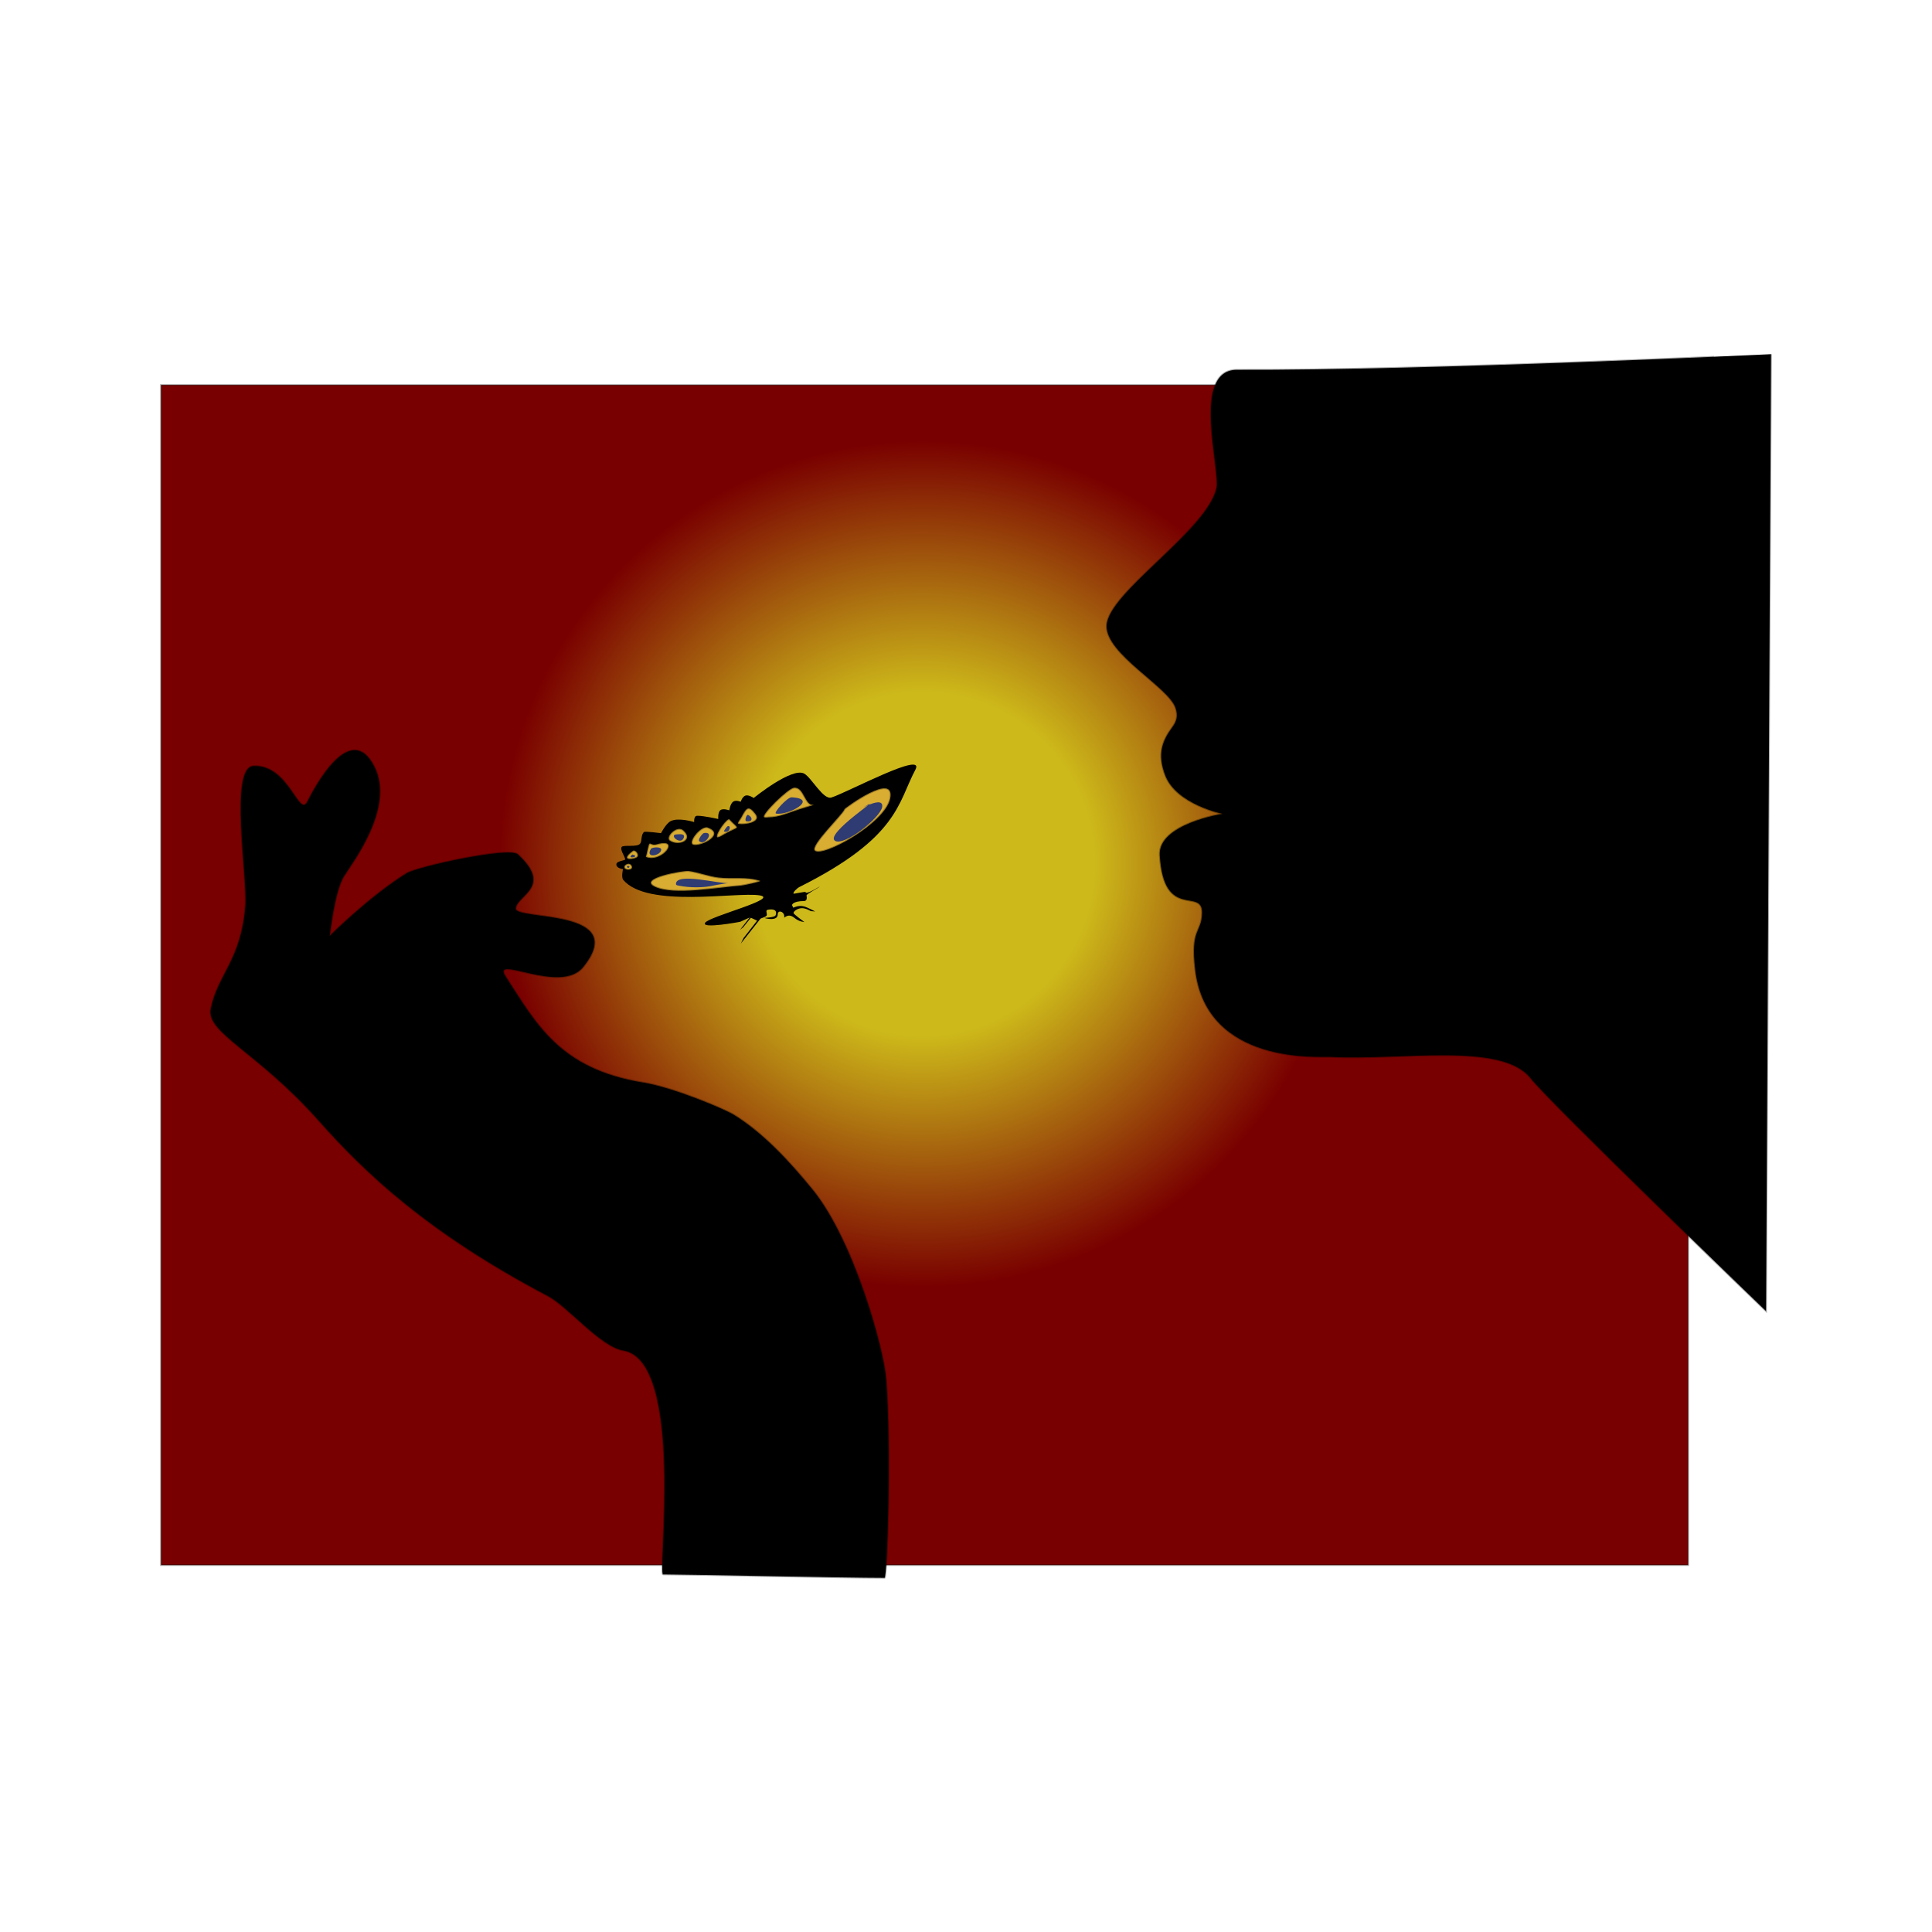 <svg:svg xmlns:dc="http://purl.org/dc/elements/1.1/" xmlns:ns1="http://taptrix.com/inkpad/svg_extensions" xmlns:ns3="http://web.resource.org/cc/" xmlns:rdf="http://www.w3.org/1999/02/22-rdf-syntax-ns#" xmlns:svg="http://www.w3.org/2000/svg" height="1001.94" version="1.1" viewBox="-83.495 -199.65 1001.94 1001.94" width="1001.94">
  <svg:defs>
    <svg:radialGradient cx="389.7" cy="242.08" gradientTransform="translate(5.31 6.311)" gradientUnits="userSpaceOnUse" id="RadialGradient" r="322.59">
      <svg:stop offset=".276" stop-color="#cdb91a" />
      <svg:stop offset=".68" stop-color="#790000" />
    </svg:radialGradient>
    <svg:radialGradient cx="356.12" cy="482.94" gradientTransform="translate(6.848 .336)" gradientUnits="userSpaceOnUse" id="RadialGradient_2" r="429.36">
      <svg:stop offset=".256" stop-color="#737373" />
      <svg:stop offset=".498" stop-color="#003456" />
    </svg:radialGradient>
  </svg:defs>
  <svg:g id="Layer" ns1:layerName="Layer 4">
    <svg:path d="m0 0h792v612h-792v-612z" fill="url(#RadialGradient)" stroke="#000000" stroke-linecap="round" stroke-opacity=".32" stroke-width=".9" />
  </svg:g>
  <svg:g id="Layer_2" visibility="hidden" ns1:layerName="Layer 3">
    <svg:path d="m64.908 411.98l657.15 5.93 0.89 115.84-657.63-7.55-0.412-114.22z" fill="url(#RadialGradient_2)" stroke="#000000" stroke-linecap="round" stroke-opacity=".32" stroke-width=".9" />
  </svg:g>
  <svg:g id="Layer_3" visibility="hidden" ns1:layerName="Layer 9">
    <svg:g fill="#730f0f" stroke="#000000" stroke-linecap="round" stroke-opacity=".605">
      <svg:path d="m223.87 194.23c0-8.78-7.6-13.76-16.51-13.1-7.46 0.65-15.06 3.01-22.79 7.33-5.37 3.02-9.17 6.16-11.66 9.7-0.92 1.96-0.92 4.58-0.13 7.86 0.13 0.52 0.13 0.78 0.26 0.92 0.79 1.96 1.7 3.01 2.62 3.01 0.52 0 1.05-0.26 1.57-0.92l1.44-2.23c1.18-1.44 3.28-3.27 6.42-5.5 7.21-4.98 13.23-7.46 17.82-7.46 4.06 0 6.03 1.7 6.03 5.24 0 0.65-0.14 1.44-0.27 2.22-1.18 3.28-4.19 6.16-9.17 8.65-0.65 0.13-1.18 0.26-1.31 0.26-0.52-0.13-0.78-0.39-0.78-1.05 1.18-3.01 2.22-5.37 3.14-6.81 0.13-1.18-0.13-2.1-0.92-2.75-0.39-0.26-1.04-0.39-1.83-0.52-3.54 0.26-7.99 1.96-13.49 5.1-1.44 0.79-2.1 2.23-2.1 4.33l-0.26 1.57c-0.66 2.49-1.97 5.37-3.67 8.78l-4.72 8.38c-0.65 1.18-1.04 2.36-1.04 3.28 0.52 2.09 3.14 3.4 7.73 3.92 1.31 0.14 2.49-0.13 3.66-0.78l1.58-1.44c2.22-3.8 4.06-6.81 5.24-9.17 0.65-1.05 1.31-1.57 1.83-1.44l2.36 0.91c2.49 0.53 4.32-0.26 5.24-2.22 0.78-1.71 1.44-2.49 1.83-2.49 0.26 0 0.53 0.13 0.79 0.26 0.52 0.92 0.78 1.57 0.92 1.97 0 3.4-1.05 6.41-3.02 9.16-3.8 5.11-9.3 7.6-16.5 7.6-3.15 0-6.16-0.52-9.17-1.44-5.64-1.83-8.13-5.37-7.6-10.74 0.13-0.92 0.13-1.57 0-1.7-0.13-0.53-0.53-0.66-1.31-0.53-0.92 0.13-1.97 0.53-3.15 1.18-4.58 2.75-6.94 6.16-7.33 10.22-0.4 5.5 2.49 9.69 8.64 12.45 4.59 2.09 9.96 3.14 16.12 3.14 11.92 0 22.53-3.93 31.7-11.92 6.94-6.16 10.48-12.05 10.48-17.82 0-3.8-1.97-6.68-5.9-8.38-1.7-0.79-2.62-1.31-2.75-1.44-0.13-0.53 0.13-1.05 0.92-1.58 6.03-3.66 9.04-8.38 9.04-14.01zm-11.01 6.42c0 3.27-1.44 6.42-4.32 9.17s-6.02 4.19-9.43 4.58c-0.39-0.26 0.79-1.44 3.67-3.54 3.54-2.62 5.5-4.06 5.89-4.45 2.1-3.93 3.41-5.89 3.93-5.89 0.13 0 0.13 0 0.26 0.13zm-10.21-14.28c-13.37 3.4-22.14 8.51-26.47 15.46l-0.39 0.13c-0.52-0.4-0.78-0.79-0.78-1.44 0-1.71 3.14-4.59 9.3-8.65 9.43-4.85 17.16-7.34 23.05-7.34 0.4 0.13 0.53 0.27 0.66 0.4l-5.37 1.44zm-6.55 16.9c0 0.13-0.4 0.52-1.05 0.91-2.49 0.92-5.63 2.49-9.3 4.72-0.39-0.39-0.66-0.92-0.66-1.31 0-1.18 1.44-2.36 4.19-3.41 2.36-0.91 4.33-1.31 5.9-1.31 0.66 0 0.92 0.13 0.92 0.4zm11.52 18.86c0 5.37-2.22 9.83-6.68 13.36-4.06 3.41-8.9 5.24-14.41 5.37-0.13-0.13-0.26-0.26-0.26-0.39s0.13-0.39 0.39-0.52c9.18-1.18 15.59-6.03 19.13-14.54 0.66-2.36 1.18-3.54 1.44-3.54 0.13 0 0.26 0.13 0.39 0.26zm-21.61-11c-0.52 2.49-1.83 6.15-3.93 10.74-2.49 5.37-4.45 8.25-6.03 8.38l-0.52-0.39c6.42-13.76 9.83-20.7 10.09-20.96 0.26 0 0.39 0.79 0.39 2.23zm-21.48 15.32c0 0.4-0.4 1.18-1.18 2.23l-0.27 0.26-4.06 5.64c-0.39-0.4-0.65-0.92-0.65-1.58 0-1.04 0.65-2.48 2.09-4.19 1.45-1.7 2.76-2.62 3.67-2.62 0.27 0 0.4 0.13 0.4 0.26z" ns1:shadowAngle="0.527972" ns1:shadowColor="#4b2113" ns1:shadowOffset="0" ns1:shadowOpacity="0.916309" ns1:shadowRadius="7" />
      <svg:path d="m322.25 210.34c0.13-1.7-1.05-3.01-3.54-3.8-2.62-0.39-6.29-0.13-11.13 1.05-1.7 0.39-2.62 0.65-2.75 0.65l-0.4-0.65c-0.91-0.92-1.7-1.57-2.62-1.97l-1.57-0.39c-1.18-0.13-2.22-0.26-3.4-0.26-4.59 0-9.3 1.57-14.41 4.59-10.48 6.28-15.72 14.14-15.72 23.71 0 3.27 0.78 6.28 2.49 9.03 2.35 4.07 5.76 6.03 10.34 6.03 3.67 0 7.6-1.44 11.66-4.32 1.18-0.39 1.97 0.26 2.49 2.09 1.18 2.49 3.28 3.8 6.42 3.8 1.83 0 5.37-1.04 10.61-3.14l3.28-1.84c3.14-2.22 5.24-3.79 6.15-4.97 0.4-0.79 0.66-1.44 0.53-2.1-0.13-0.65-0.66-0.92-1.57-0.92l-5.11 1.97c-0.4 0.13-0.92 0.26-1.44 0.26-1.18 0-2.1-0.52-2.62-1.7-0.14-0.92-0.14-2.1 0-3.41 1.57-5.24 4.97-11.79 10.21-19.78 1.18-1.83 1.97-3.14 2.1-3.93zm-7.21-0.52c0 0.78-3.14 1.57-9.3 2.36l-0.39-0.53c0-0.65 1.18-1.18 3.67-1.57 1.96-0.39 3.4-0.52 4.45-0.52 0.92 0 1.44 0.13 1.57 0.26zm-12.57 17.16c-2.23 8.38-5.77 12.7-10.48 13.1 0 0 0.92-1.05 2.75-3.28l3.01-3.8c2.49-5.1 3.93-7.59 4.33-7.59 0.26 0 0.39 0.52 0.39 1.57zm-4.45 0c-1.58 3.8-3.41 6.81-5.38 8.78-0.39 0.39-1.04 0.52-1.96 0.52-1.05 0-1.97-0.52-2.88-1.44-1.44-1.57-1.84-3.67-0.92-6.16 1.31-3.8 3.54-6.16 6.68-7.07 3.67-1.05 5.9 1.83 4.46 5.37zm-1.71-17.95c-6.42 1.18-11.79 3.67-16.11 7.47-4.72 4.06-7.86 9.04-9.3 15.06-0.13 0.4-0.26 0.53-0.53 0.66-0.65-0.4-0.91-1.18-0.91-2.1 0-1.83 1.04-4.45 3.27-7.86 1.71-2.75 3.28-4.58 4.59-5.76 6.28-5.5 12.57-8.26 18.73-8.26 0.39 0.14 0.52 0.27 0.65 0.4 0 0.13-0.13 0.26-0.39 0.39z" ns1:shadowAngle="0.527972" ns1:shadowColor="#4b2113" ns1:shadowOffset="0" ns1:shadowOpacity="0.916309" ns1:shadowRadius="7" />
      <svg:path d="m373.34 209.29c0.13 0.13 0.26 0.13 0.26 0.27 0 0.39-1.31 0.65-4.06 1.04-0.39 0-1.57 0.26-3.54 0.66-1.96 0.39-3.01 0.65-3.14 0.65-0.92-0.39-1.44-0.78-1.44-1.18 0-0.91 3.93-1.44 11.92-1.44zm-10.22 4.33c0.26 0.26 0.4 0.65 0.4 1.04 0 1.97-1.45 4.85-4.33 8.65l-5.24 6.94-3.93 5.64c-1.7 2.09-3.54 3.27-5.76 3.66l-2.62-0.78c0-0.13 0.13-0.26 0.39-0.39 3.01-0.66 5.9-2.76 8.65-6.03l5.89-9.04c4.06-6.42 6.16-9.69 6.55-9.69zm-14.41-4.59c0.26 0.53-2.62 1.57-8.64 3.01-2.62 0.92-4.2 1.97-4.85 2.89-0.13 3.4-1.84 7.59-5.37 12.44-4.72 6.68-7.34 10.61-7.86 11.79-0.26 0.13-0.39 0.13-0.39 0.26-0.27-0.13-0.4-0.39-0.53-0.52-0.26-1.31 1.83-5.24 6.29-11.79 4.58-6.68 6.81-10.61 6.81-11.79 0-0.66-0.13-1.05-0.52-1.44 0-1.18 1.96-2.23 6.02-3.41 3.54-1.05 6.16-1.57 7.86-1.57 0.53 0 0.92 0 1.18 0.13zm-2.75 33.67c0 1.18-0.52 1.83-1.44 2.09-0.26-0.13-0.39-0.39-0.39-0.78 0-1.18 0.39-1.71 1.31-1.71 0.26 0 0.39 0.14 0.52 0.4z" ns1:shadowAngle="0.527972" ns1:shadowColor="#4b2113" ns1:shadowOffset="0" ns1:shadowOpacity="0.916309" ns1:shadowRadius="7" />
      <svg:path d="m426.13 200.78c0.13-0.92-0.26-1.57-1.18-1.97-2.62 0.13-5.5 0.13-8.51 0l0.13-0.26c1.7-2.75 3.14-5.5 4.06-8.25 0.53-1.44 0.53-2.49 0-3.15-0.79-0.91-2.23-1.44-4.32-1.44-2.88 0-6.95 1.05-12.32 3.15-1.44 0.52-3.01 1.44-4.97 2.88-0.4 0.39-0.53 0.78-0.53 1.31 0 0.39 0 0.65 0.13 1.05v0.91c-0.39 1.18-0.78 2.23-1.31 3.41h-1.96-2.49c-0.66 0.13-0.92 0.13-0.66 0.13h-4.97c-1.18 0-2.1 0.26-2.49 0.92-0.66 1.31-1.05 2.36-1.18 3.01-0.4 1.05 0.26 1.57 1.7 1.57 2.36 0 5.37 0 8.91 0.13-7.86 12.97-13.76 22.27-17.55 28.17-1.45 2.09-2.23 3.93-2.49 5.5-0.4 1.83-0.13 3.67 0.65 5.37 1.44 2.49 3.8 3.8 6.94 3.93 4.85 0.13 10.22-1.83 15.86-5.63 0.91-0.66 1.7-1.31 2.22-1.97 1.18-1.44 0.92-2.09-0.65-2.09-0.4 0-1.18 0.26-2.49 0.65-1.18 0.13-1.97 0.13-2.49 0-0.66-0.39-0.92-0.78-0.79-1.44 0.53-1.18 1.05-1.96 1.44-2.49 1.71-2.62 2.76-4.45 3.28-5.37 4.98-7.99 9.96-16.11 14.8-24.23h7.6c3.14-0.4 4.98-1.71 5.63-3.8zm-9.56-11.79c0.13 0.26 0 0.52-0.26 0.65-8.78 1.71-13.23 4.06-13.23 6.82-0.92 3.79-2.75 5.76-5.37 6.15l-3.28-1.44c0.13-0.13 0.53-0.26 1.31-0.26 3.28 0.65 6.03-2.36 6.03-5.63 0-0.66-0.13-1.18-0.27-1.71 0-0.65 1.97-1.7 5.77-2.88 3.8-1.31 6.42-1.96 7.73-1.96 0.65 0 1.18 0.13 1.57 0.26zm-22.93 12.05c0 0.26-0.13 0.39-0.26 0.52 0-0.26 0.13-0.39 0.26-0.52zm-2.48 0.39c-0.27 0.13-0.53 0.13-0.79 0.13s-0.39-0.13-0.39-0.26c0-0.26 0.26-0.39 0.65-0.39l0.53 0.52zm-3.15-0.26c0 0.26-0.39 0.53-1.18 0.66-0.26-0.27-0.39-0.53-0.39-0.66 0-0.26 0.26-0.39 0.79-0.39 0.52 0 0.78 0.13 0.78 0.39zm10.09 3.54c0.26 0.13 0.39 0.39 0.39 0.78 0 0.79-1.31 3.41-4.06 7.73-10.74 17.43-16.24 26.07-16.51 26.07-0.26-0.26-0.39-0.65-0.39-1.18 0-0.65 0.13-1.31 0.39-2.22 1.18-2.49 4.33-7.86 9.7-16.38 6.16-9.82 9.69-14.8 10.48-14.8z" ns1:shadowAngle="0.527972" ns1:shadowColor="#4b2113" ns1:shadowOffset="0" ns1:shadowOpacity="0.916309" ns1:shadowRadius="7" />
      <svg:path d="m460.06 227.11c6.16-9.3 9.17-15.2 9.17-17.55 0-2.49-2.23-3.67-6.68-3.67-1.18 0-2.62 0.13-4.19 0.26-5.9 0.65-9.3 1.83-9.96 3.54 0 0.13 1.44 2.62 0.92 4.58l-0.79 2.49c-3.66 5.63-6.55 9.82-8.77 12.58l-2.62 4.06c-1.71 1.83-3.8 2.75-6.29 2.75-1.7 0-2.62-0.39-2.62-1.18 0-0.39 0.65-1.44 1.83-3.28 6.95-10.35 11.27-17.55 12.71-21.35 0.52-1.44 0.52-2.49 0-3.14-0.65-0.92-2.1-1.44-4.32-1.44-2.89 0-6.95 1.04-12.32 3.14-1.44 0.52-3.01 1.44-4.97 2.88-0.4 0.4-0.53 0.79-0.53 1.31 0 0.39 0 0.66 0.13 1.05v0.79c-1.05 3.01-3.01 6.68-6.02 10.87l-4.06 5.76c-1.58 2.23-2.62 4.46-3.02 6.42-0.39 1.7-0.13 3.41 0.53 5.24 1.57 2.49 3.93 3.67 7.07 3.8 0.66 0.13 1.44 0.13 2.23 0 12.18-4.19 17.55-6.55 17.55-7.07-0.13-0.13-0.26-0.27-0.65-0.27 0.13 0 0.13 0.14 0.26 0.27 0 0.39-0.26 1.05-0.66 1.7-1.18 1.97-2.62 3.93-4.58 6.16-6.81 7.99-13.23 11.92-19.39 11.92-2.23 0-3.93-2.62-3.93-4.85 0-1.96 0.65-3.8 1.83-5.24l1.05-1.18c0.13-0.39 0-0.52-0.39-0.65s-0.66-0.13-1.05 0c-0.65 0.13-1.57 0.52-2.62 1.05-6.55 3.27-9.82 7.99-9.82 14.14 0 6.82 5.24 11.14 12.44 11.79 3.67 0.4 7.34-0.26 10.87-1.96 6.95-3.28 12.97-7.6 17.82-13.23 6.68-7.6 14.67-18.47 23.84-32.49zm0.66-17.16c-3.28 0.65-5.77 1.31-7.47 1.7-1.05-0.52-1.57-0.92-1.57-1.31 0-0.78 1.7-1.18 5.24-1.18 2.75 0 4.06 0.26 4.06 0.66l-0.26 0.13zm-7.08 6.55c-0.91 2.49-2.22 5.11-4.19 7.86l-7.99 11.26c-1.05 1.44-2.23 2.36-3.54 2.49-2.75 0-4.19-0.13-4.19-0.52 0-0.13 0.26-0.39 0.79-0.53 2.49-0.39 4.45-1.44 5.89-3.4 7.34-9.56 11.53-16.11 12.58-19.65 0.13-0.26 0.39-0.39 0.52-0.53 0.13 0 0.26 0.53 0.26 1.45 0 0.78 0 1.31-0.13 1.57zm-14.93-7.34c0 0.92-2.88 1.84-8.65 2.88-2.62 1.05-4.19 1.97-4.71 2.89-0.13 1.83-2.1 6.41-6.16 13.62-3.93 7.21-6.55 10.74-7.73 10.87l-0.39-0.65c0-1.97 2.23-6.03 6.55-12.45s6.42-10.74 6.02-13.1c0.79-0.78 2.89-1.7 6.29-2.75 3.54-1.18 5.9-1.7 7.34-1.7 0.78 0 1.31 0.13 1.44 0.39zm0.26 33.14c-2.09 5.11-5.76 9.83-10.87 14.02-5.11 4.06-10.22 6.55-15.59 7.21l-0.79-0.4c0-0.13 0.13-0.26 0.4-0.39 5.63-1.57 10.74-4.58 15.19-8.91 1.84-1.83 5.5-6.29 10.87-13.36 0.14-0.13 0.4-0.13 0.53-0.13 0.39 0 0.52 0.26 0.52 0.66 0 0.39-0.13 0.91-0.26 1.3zm-39.82 19.66c-0.4-0.4-0.66-0.92-0.66-1.58 0-1.57 1.05-3.53 3.15-5.89 1.57-1.71 2.48-2.62 2.88-2.62 0.13 0 0.26 0.13 0.26 0.26l-5.63 9.83z" ns1:shadowAngle="0.527972" ns1:shadowColor="#4b2113" ns1:shadowOffset="0" ns1:shadowOpacity="0.916309" ns1:shadowRadius="7" />
      <svg:path d="m258.45 237.2c0 0.65-1.44 1.7-4.45 3.14-2.49 1.18-4.46 1.83-5.9 2.23-0.13 0-0.13 0-0.13-0.13 0-0.4 1.31-1.58 3.93-3.41 2.1-1.44 3.8-2.23 5.11-2.23 0.53 0 1.05 0.13 1.44 0.4z" ns1:shadowAngle="0.527972" ns1:shadowColor="#4b2113" ns1:shadowOffset="0" ns1:shadowOpacity="0.916309" ns1:shadowRadius="7" />
      <svg:path d="m269.12 211.7c-0.52-4.85-4.19-7.21-10.87-7.08-6.95 0.13-13.89 2.36-20.96 6.94-7.08 4.59-11.79 10.75-14.02 18.74-0.39 1.83-0.52 3.66-0.39 5.63 0.39 8.51 5.24 12.97 14.54 13.1 8.38-0.65 15.98-3.67 22.79-9.17 0.79-0.92 1.05-1.7 0.79-2.49-0.39-0.65-0.79-1.05-1.31-1.18-0.53-0.13-1.44 0-2.62 0.66-5.9 3.01-10.48 4.32-13.63 3.93-2.35-0.66-3.53-1.97-3.53-3.8 0-1.57 0.52-2.49 1.7-2.88 3.54-0.14 6.03-0.4 7.6-0.79 6.94-1.97 12.57-6.03 16.9-12.31 2.36-3.41 3.4-6.55 3.01-9.3zm-9.96 13.36c-1.96 3.27-6.02 5.5-12.44 6.68-0.13-0.13-0.26-0.13-0.26-0.26 0-0.4 0.92-0.79 2.75-1.31l3.41-1.05 3.66-2.62c1.97-1.44 2.88-1.84 2.88-1.44zm-2.88-1.18c-0.78 1.31-2.09 2.49-4.06 3.4-1.05 0.53-2.75 1.18-5.11 1.97-1.7 0.26-2.75 0.39-3.27 0.26-0.92-0.13-1.05-0.65-0.66-1.57 1.84-2.23 4.59-4.19 8.12-5.76 1.32-0.4 2.36-0.53 3.02-0.53 1.44 0 2.09 0.53 2.09 1.44 0 0.13 0 0.39-0.13 0.79zm-1.04-16.12c1.7 0 2.62 0.14 2.62 0.4s-1.45 0.78-4.46 1.57l-5.5 1.31c-10.48 4.58-17.29 11.53-20.57 20.83-0.13 1.18-0.39 1.7-0.78 1.83-0.13-0.26-0.27-0.52-0.27-0.65 0-6.81 3.28-12.58 9.7-17.43 5.37-4.06 11.79-6.68 19.26-7.86zm3.66 30.53c0 0.65-1.44 1.7-4.45 3.14-2.49 1.18-4.45 1.84-5.9 2.23-0.13 0-0.13 0-0.13-0.13 0-0.39 1.31-1.57 3.93-3.41 2.1-1.44 3.8-2.22 5.11-2.22 0.53 0 1.05 0.13 1.44 0.39z" ns1:shadowAngle="0.527972" ns1:shadowColor="#4b2113" ns1:shadowOffset="0" ns1:shadowOpacity="0.916309" ns1:shadowRadius="7" />
      <svg:path d="m370.59 226.19c5.76-8.25 8.65-13.88 8.65-16.63 0-2.36-1.97-3.54-5.9-3.54-0.92 0-1.83 0-2.75 0.13-8.52 0.92-12.71 2.09-12.71 3.8l0.66 1.18c0.39 0.78 0.52 1.44 0.39 2.09-1.18 3.02-2.23 5.24-3.27 6.68l-9.31 13.24c-1.96 2.35-4.45 3.27-7.2 2.88-1.05-0.4-1.05-1.44 0-3.02l0.92-1.31c6.81-9.69 11.13-16.76 12.83-21.35 0.53-1.31 0.53-2.36 0-3.14-0.65-0.92-2.09-1.44-4.32-1.44-2.75 0-6.81 1.04-12.31 3.14-1.71 0.66-3.28 1.57-4.98 2.88-0.66 0.4-0.79 1.18-0.53 2.36v0.79c-0.65 2.49-2.75 6.15-6.02 10.87l-4.06 5.76c-1.7 2.36-2.62 4.46-3.02 6.42-0.39 1.7-0.13 3.54 0.66 5.24 1.44 2.36 3.8 3.67 6.94 3.8 1.31 0.13 2.1 0.13 2.36 0 0.13 0 0.39 0 0.66-0.13 1.96-0.13 3.93-0.65 5.89-1.57l1.05-0.66c1.96-0.78 4.06-1.7 6.42-2.88-1.18 2.49-1.31 4.32-0.66 5.24 0.4 0.66 1.18 1.05 2.23 1.31 1.57 0.39 4.59 0.13 8.91-0.65 5.37-1.05 10.61-3.02 15.72-5.9 1.7-1.57 2.62-2.62 2.62-3.27 0-0.53-0.4-0.79-1.31-0.79-3.01 0.52-4.72 0.79-4.98 0.79-0.39-0.27-0.52-0.53-0.65-0.92l1.44-3.28c3.66-5.11 5.5-7.86 5.63-8.12zm2.75-16.9c0.13 0.13 0.26 0.13 0.26 0.27 0 0.39-1.31 0.65-4.06 1.04-0.39 0-1.57 0.26-3.54 0.66-1.96 0.39-3.01 0.65-3.14 0.65-0.92-0.39-1.44-0.78-1.44-1.18 0-0.91 3.93-1.44 11.92-1.44zm-10.22 4.33c0.26 0.26 0.4 0.65 0.4 1.04 0 1.97-1.45 4.85-4.33 8.65l-5.24 6.94-3.93 5.64c-1.7 2.09-3.54 3.27-5.76 3.66l-2.62-0.78c0-0.13 0.13-0.26 0.39-0.39 3.01-0.66 5.9-2.76 8.65-6.03l5.89-9.04c4.06-6.42 6.16-9.69 6.55-9.69zm-14.41-4.59c0.26 0.53-2.62 1.57-8.64 3.01-2.62 0.92-4.2 1.97-4.85 2.89-0.13 3.4-1.84 7.59-5.37 12.44-4.72 6.68-7.34 10.61-7.86 11.79-0.26 0.13-0.39 0.13-0.39 0.26-0.27-0.13-0.4-0.39-0.53-0.52-0.26-1.31 1.83-5.24 6.29-11.79 4.58-6.68 6.81-10.61 6.81-11.79 0-0.66-0.13-1.05-0.52-1.44 0-1.18 1.96-2.23 6.02-3.41 3.54-1.05 6.16-1.57 7.86-1.57 0.53 0 0.92 0 1.18 0.13zm-2.75 33.67c0 1.18-0.52 1.83-1.44 2.09-0.26-0.13-0.39-0.39-0.39-0.78 0-1.18 0.39-1.71 1.31-1.71 0.26 0 0.39 0.14 0.52 0.4z" ns1:shadowAngle="0.527972" ns1:shadowColor="#4b2113" ns1:shadowOffset="0" ns1:shadowOpacity="0.916309" ns1:shadowRadius="7" />
    </svg:g>
  </svg:g>
  <svg:g id="Layer_4" ns1:layerName="Layer 8">
    <svg:path d="m331.18 260.3c51.45-25.73 50.94-43.72 60.03-60.74 5.43-10.18-35.13 11.7-43.53 14.38-4.26 1.36-10.26-10.28-14.13-12.4-6.36-3.48-26.17 12.65-26.17 12.65s-2.52-1.76-4.21-1.27-2.55 3.23-2.55 3.23-2.49-1.11-3.97 0c-1.47 1.11-1.93 4.45-1.93 4.45s-3.19-1.22-4.62-0.1c-1.42 1.13-1.1 4.59-1.1 4.59s-7.83-1.77-10.98-1.67c-1.83 0.05-1.5 3.26-1.5 3.26s-8.27-2.58-12.28-0.44c-2.44 1.3-4.94 6.2-4.94 6.2s-8.37-1.12-8.9-0.57c-1.6 1.71-0.9 4.59-1.88 5.95-1.48 2.08-8.7 0.5-9.61 1.77-1.06 1.48 2 5.33 1.77 6.52-0.1 0.51-4.36 0.75-4.51 2.36-0.22 2.28 3.44 2.58 3.44 2.58s-1.05 4.25 0.14 5.65c12.48 14.72 58.48 6.11 70.59 7.98 10.92 1.69-25.62 10.75-28.12 14.18-2.49 3.43 18.14-0.46 18.14-0.46s4.83-2.2 4.9-2.22-4.94 6.34-4.94 6.34l1.61-1.28 3.99-4.94 3.22 1.5s-7.05 9.04-7.03 9.01c0.03-0.07-1.41 2.88-1.41 2.88l10.09-12.76c0.02-0.44 3.33-0.96 3.4-2.09 0.08-1.41-0.92-2.49 0.78-2.74 4.69-0.69 4.22 1.9 3.73 2.98-0.48 1.08-5.72 1.26-5.68 1.32 0.12 0.19 6.8 1.9 6.8-1.8 0-2.74 3.88-1.44 3.38 1.55-0.09 0.53 1.95-2.52 5.24 0.18 1.94 1.59 3.69 1.92 3.69 1.92l1.56 0.3s-5.64-4.14-5.67-4.69c-0.04-0.8 1.84-2.38 4.09-2.52 2.24-0.14 4.88 1.53 4.88 1.53l2.26 0.17s-3.97-2.17-5.94-2.66c-2.8-0.7-5.39 0.72-5.39 0.72l-0.68-1.34s0.14-2.07 6.22-2.13c1.59-0.01 1.56-1.66 1.32-2.89-0.14-0.74 6.99-4.39 6.83-4.62-0.08-0.11-6.97 4.47-7.36 2.88-0.11-0.42-6.17 1.05-6.27 0.77-0.23-0.64 1.69-2.71 3.2-3.47z" fill="#000000" ns1:shadowAngle="-0.0772807" ns1:shadowColor="#000000" ns1:shadowOffset="7" ns1:shadowOpacity="0.727468" ns1:shadowRadius="3" />
  </svg:g>
  <svg:g fill="#d9ac32" id="Layer_5" stroke="#000000" stroke-linecap="round" stroke-opacity=".32" stroke-width=".9" ns1:layerName="Layer 1">
    <svg:path d="m338.38 217.71c-4.48 0.69-4.86-9.59-10.18-8.86-3.18 0.43-17.29 14.28-15.41 15.32 0.68 0.38 1.55 0.08 2.32 0.08 5.48 0 10.88-2.58 16.07-4.22 1.27-0.4 8.66-2.54 7.2-2.32z" />
    <svg:path d="m308.36 222.52c-3.55-4.62-4.73-3.57-7.41 1.65-0.57 1.11-2.55 3.28-1.33 3.48 3.45 0.57 11.95-0.97 8.74-5.13z" />
    <svg:path d="m294.82 225.29c-1.09-1.15-7.31 7.45-6.46 9.15 0.39 0.78 3.84-1.49 4.14-1.66 7.81-4.33 7.74-1.8 2.32-7.49z" />
    <svg:path d="m283.6 229.51c-3.62-1.35-11.13 8.3-7.33 8.99 4.41 0.8 16.43-5.59 7.33-8.99z" />
    <svg:path d="m257.18 238.17c-4.37 1.24-3.45-4-5.42 5.38-0.02 0.07-0.44 1.17-0.25 1.24 8.38 3.35 18.46-10.27 5.67-6.62z" />
    <svg:path d="m354.49 219.91c0.21-0.56 26.29-19.69 23.73-5.59-2.34 12.85-35.29 31.04-39.18 27.16-2.58-2.58 14.3-18.52 15.45-21.57z" />
    <svg:path d="m310.68 257.14c-6.75-2.34-14.48-0.87-21.58-1.73-5.22-0.64-10.21-2.67-15.42-3.38-2.66-0.36-26.9 3.77-17.52 8.21 9.85 4.67 33.31 0.16 44.34-0.54 1.45-0.1 11.24-2.19 10.18-2.56z" />
    <svg:path d="m270.92 230.99c-3.4-3.04-9.7 3.58-7.01 5.37 4.66 3.1 12.63-0.36 7.01-5.37z" />
    <svg:path d="m244.62 241.65c-7.69 5.79 1.74 4.38 2.56 2.96 0.85-1.46-1.34-3.87-2.56-2.96z" />
    <svg:path d="m241.5 248.51c-2.45 1.17-1.02 3.41 1.66 2.78 2.37-0.55 0.66-3.88-1.66-2.78z" />
  </svg:g>
  <svg:g fill="#2f3b73" id="Layer_6" ns1:layerName="Layer 12">
    <svg:path d="m365.39 218.39c10.79-6.5-21.33 14.35-15.87 17.99 4.64 3.09 23.63-12.04 24.48-17.5 1.16-7.6-18.59 5.52-8.61-0.49z" />
    <svg:path d="m327.04 213.84c-2.22-0.11-9.64 8.11-8.08 8.42 6.11 1.22 22.48-7.66 8.08-8.42z" />
    <svg:path d="m304.4 222.97c-0.73-0.29-2.02 3.11-0.75 3.31 3.42 0.55 3.25-2.3 0.75-3.31z" />
    <svg:path d="m293.64 228.98c-0.22 0.13-1.97 2.47-1.68 2.57 3.44 1.14 3.8-3.91 1.68-2.57z" />
    <svg:path d="m281.56 232.37c-0.75 0.12-3.21 3.34-2.48 4.15 2.61 2.95 8.54-5.16 2.48-4.15z" />
    <svg:path d="m267.44 233.06c-4.43 0.12 2.31 6.12 3.73 1.59 0.68-2.18-2.51-1.62-3.73-1.59z" />
    <svg:path d="m254.06 240.61c-3.14 5.17 5.08 3.54 5.36 0.47 0.16-1.82-4.78-1.44-5.36-0.47z" />
    <svg:path d="m241.93 249.44c-0.88 0.36 0.23 1.4 0.85 0.78 0.59-0.59-0.38-0.97-0.85-0.78z" />
    <svg:path d="m244.59 243.52c-0.35-0.1-1.43 1.14-1 1.34 0.96 0.45 4.14-0.46 1-1.34z" />
    <svg:path d="m294.26 258.29c-4.05 0.62-27.72-5.81-27.18 0.64 0.05 0.59 1.21 0.68 1.65 0.77 5.41 1.05 12.65 1.15 18.01-0.16 1.55-0.38 10.47-1.71 7.52-1.25z" />
  </svg:g>
  <svg:g fill="#000000" id="Layer_7" stroke="#000000" stroke-linecap="round" stroke-opacity=".32" stroke-width=".9" ns1:layerName="Layer 2">
    <svg:path d="m558-7.849c-23.92-0.088-8.3 52.186-10.59 61.565-5.43 22.287-56.32 53.984-56.96 71.064-0.55 14.76 32.19 31.83 35.75 42.75 1.31 4.02 0.61 6.79-1.64 9.87-5.22 7.12-8.04 13.9-3.7 25.12 5.8 15 29.68 19.88 29.68 19.88s-33.55 5.24-32.56 21.47c2.1 34.45 22.34 16.26 21.95 30.1-0.29 10.43-6.15 7.68-3.54 29.43 5.94 49.51 64.63 44.73 69.91 45.01 37.5 1.99 88.97-7.85 103.96 11.04 10.56 13.31 122.11 120.83 122.11 120.83l2.58-496.24c0 0.001-177.51 8.476-276.95 8.111z" ns1:shadowAngle="-0.0772807" ns1:shadowColor="#000000" ns1:shadowOffset="7" ns1:shadowOpacity="0.727468" ns1:shadowRadius="9" />
    <svg:path d="m249.98 361.77c-43.14-6.96-55.31-30.28-71.2-54.86-8.07-12.48 28.37 9.57 40.15-5.07 24.54-30.46-35.2-24.04-34.98-30.29 0.25-6.84 19.6-11.01 1.09-28.12-4.46-4.13-52.13 6.45-57.5 9.74-18.96 11.63-40.077 32.63-40.077 32.63s2.404-23.15 7.421-31.1c4.702-7.46 26.306-35.59 15.766-56.67-12.348-24.69-31.039 10.77-34.659 18.01-4.491 8.98-9.595-19.28-28.005-18.39-12.57 0.61-3.029 57.71-4.152 72.31-2.188 28.44-14.181 35.38-17.945 53.51-2.594 12.49 24.146 22.23 55.917 58.01 24.204 27.25 56.514 58.13 119.02 91.05 10.04 5.29 27.23 26.26 38.86 28.14 32.19 5.21 17.9 116.15 20.7 116.15 10.31-0.01 94.2 1.78 114.87 1.78 1.37 0 3.55-68.18 0.75-103.07-1.31-16.31-16.89-72.29-38.28-98.43-11.55-14.12-25.28-29.14-40.73-38.64-4.54-2.8-31.18-14.14-47.02-16.69z" ns1:shadowAngle="2.59098" ns1:shadowColor="#000000" ns1:shadowOffset="7" ns1:shadowOpacity="0.55794" ns1:shadowRadius="9" />
  </svg:g>
</svg:svg>